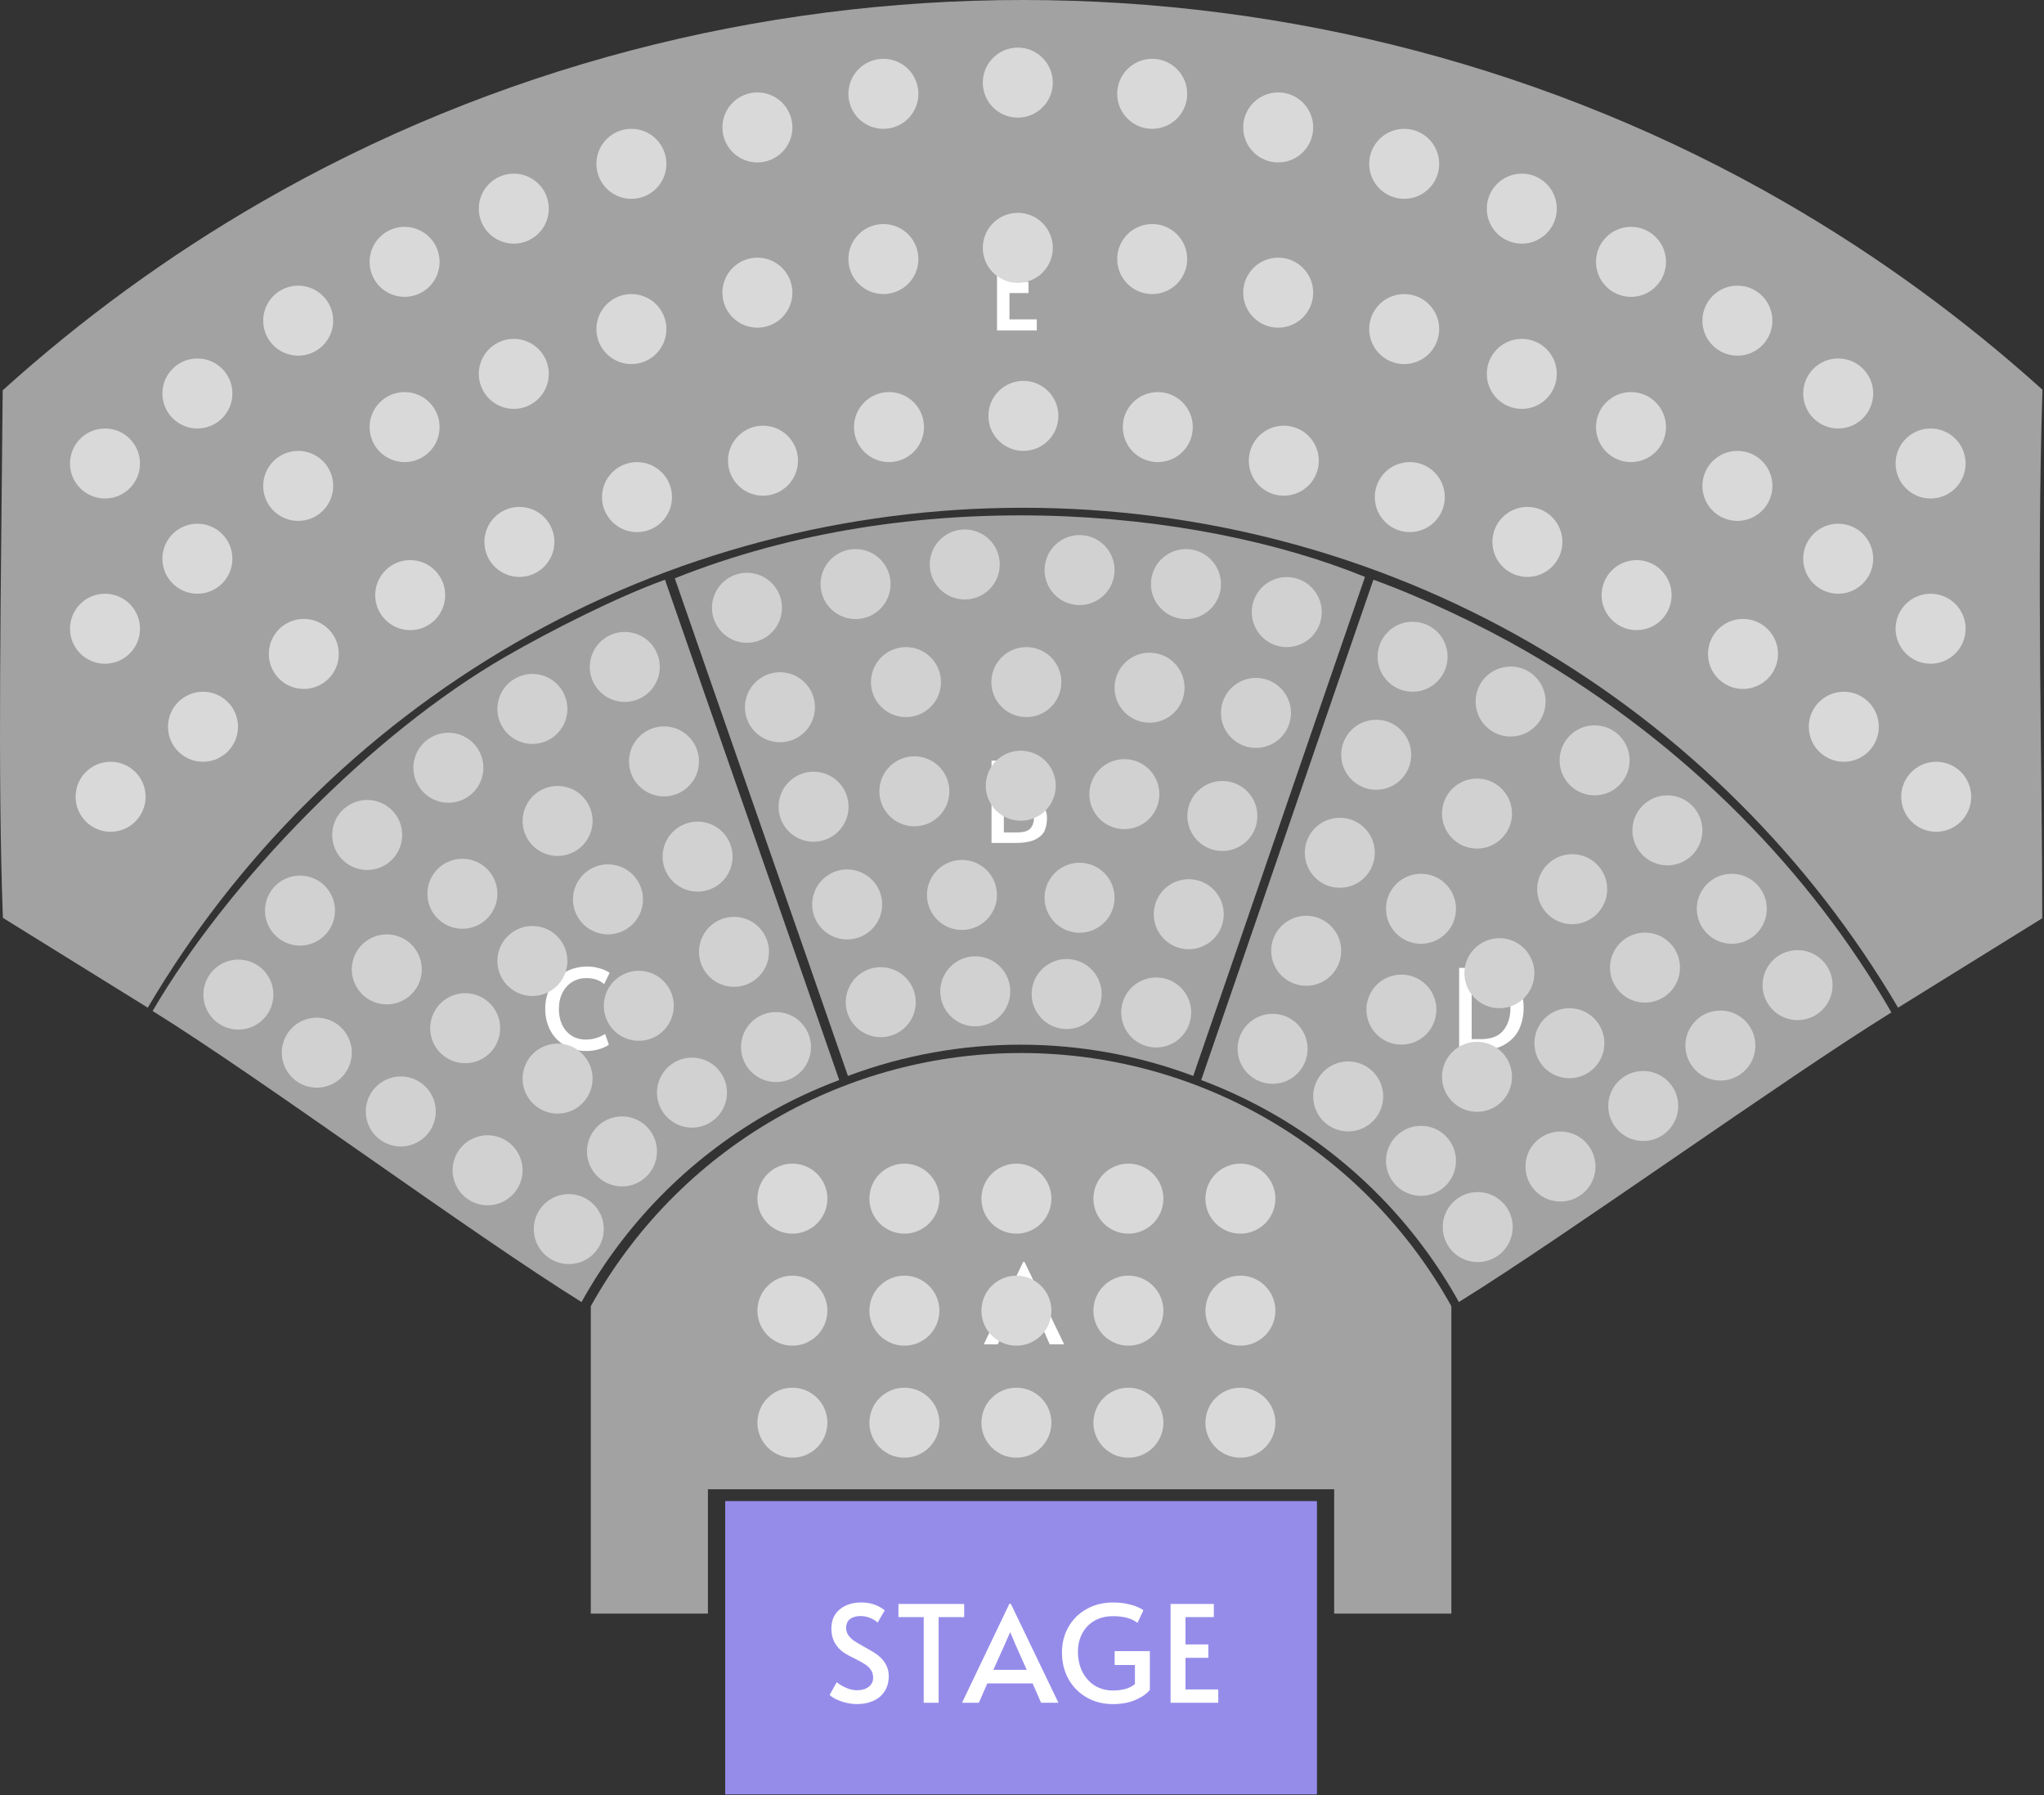 <svg width="730" height="641" viewBox="0 0 730 641" fill="none" xmlns="http://www.w3.org/2000/svg">
  <rect x="0" y="0" width="730" height="641" fill="#333333" stroke="none"/>
  <path
    d="M470.34 536C399.661 536 329.679 536 259 536C259 571.052 259 605.677 259 640.729C329.679 640.729 399.661 640.729 470.34 640.729C470.34 605.677 470.34 571.052 470.34 536Z"
    fill="#958CEA" />
  <path
    d="M306.085 608.48C304.165 608.48 302.261 608.144 300.373 607.472C298.485 606.8 297.125 606.048 296.293 605.216L298.837 600.656C299.509 601.264 300.549 601.904 301.957 602.576C303.397 603.216 304.773 603.536 306.085 603.536C307.781 603.536 309.157 603.136 310.213 602.336C311.301 601.536 311.845 600.432 311.845 599.024C311.845 597.936 311.557 596.992 310.981 596.192C310.405 595.392 309.701 594.736 308.869 594.224C308.037 593.68 306.853 593.024 305.317 592.256C303.493 591.36 302.245 590.688 301.573 590.24C298.469 588.16 296.917 585.28 296.917 581.6C296.917 578.56 297.925 576.24 299.941 574.64C301.957 573.008 304.501 572.192 307.573 572.192C310.869 572.192 313.669 573.136 315.973 575.024L313.429 579.392C312.821 578.752 311.957 578.208 310.837 577.76C309.749 577.28 308.581 577.04 307.333 577.04C305.733 577.04 304.469 577.408 303.541 578.144C302.645 578.848 302.197 579.904 302.197 581.312C302.197 582.304 302.485 583.2 303.061 584C303.637 584.768 304.357 585.44 305.221 586.016C306.117 586.592 307.317 587.296 308.821 588.128C310.261 588.928 311.365 589.568 312.133 590.048C312.901 590.496 313.621 591.04 314.293 591.68C315.221 592.512 315.973 593.504 316.549 594.656C317.125 595.808 317.413 597.072 317.413 598.448C317.413 600.592 316.917 602.416 315.925 603.92C314.965 605.424 313.621 606.56 311.893 607.328C310.197 608.096 308.261 608.48 306.085 608.48ZM329.899 577.424H320.875V572.72H344.347V577.424H335.227V608H329.899V577.424ZM361.015 572.672L378.007 608H371.815L368.791 601.088H352.615L349.591 608H343.591L360.487 572.672H361.015ZM358.615 587.696L354.775 596.24H366.679L362.887 587.744L360.823 582.896H360.727L358.615 587.696ZM397.414 608.48C393.926 608.48 390.806 607.68 388.054 606.08C385.302 604.48 383.142 602.288 381.574 599.504C380.038 596.688 379.27 593.536 379.27 590.048C379.27 586.656 380.054 583.6 381.622 580.88C383.19 578.16 385.366 576.032 388.15 574.496C390.934 572.96 394.07 572.192 397.558 572.192C399.446 572.192 401.142 572.368 402.646 572.72C404.182 573.04 405.43 573.424 406.39 573.872C407.35 574.288 408.006 574.656 408.358 574.976L406.246 579.488C404.262 577.888 401.334 577.088 397.462 577.088C394.902 577.088 392.678 577.648 390.79 578.768C388.902 579.888 387.462 581.408 386.47 583.328C385.478 585.248 384.982 587.392 384.982 589.76C384.982 592.448 385.51 594.848 386.566 596.96C387.654 599.072 389.142 600.72 391.03 601.904C392.95 603.056 395.11 603.632 397.51 603.632C399.014 603.632 400.454 603.456 401.83 603.104C403.206 602.72 404.374 602.128 405.334 601.328V594.512H398.086V589.568H410.662V603.392C409.51 604.832 407.766 606.048 405.43 607.04C403.126 608 400.454 608.48 397.414 608.48ZM418.06 572.72H433.516V577.424H423.388V587.168H431.548V591.968H423.388V603.248H435.1V608H418.06V572.72Z"
    fill="white" />
  <path fill-rule="evenodd" clip-rule="evenodd"
    d="M1.037 327.741C18.283 338.432 35.529 349.124 52.775 359.816C84.115 306.629 128.985 261.368 184.005 229.602C295.539 165.208 435.129 165.208 546.663 229.602C601.679 261.366 646.545 306.621 677.885 359.802C695.047 349.163 712.209 338.523 729.371 327.884C729.389 273.429 727.343 206.003 729.446 139.16C701.453 113.908 670.681 91.419 637.479 72.25C470.626 -24.083 260.009 -24.083 93.158 72.249C59.866 91.47 29.019 114.028 0.966 139.363C0.366 210.633 -0.906 276.267 1.037 327.741Z"
    fill="#A2A2A2" />
  <path
    d="M356.08 88.6H368.96V92.52H360.52V100.64H367.32V104.64H360.52V114.04H370.28V118H356.08V88.6Z"
    fill="white" />
  <path fill-rule="evenodd" clip-rule="evenodd"
    d="M521.03 464.913C559.926 440.8 636.603 385.614 675.5 361.5C647 312 603 265.986 545 232.5C528.911 223.211 507.695 213.187 490.5 207C475.555 250.217 443.944 342.434 429 385.65C437.995 389.018 446.779 393.15 455.256 398.044C483.313 414.242 505.817 437.535 521.03 464.913Z"
    fill="#A2A2A2" />
  <path
    d="M521.12 345.6H528.2C534.12 345.6 538.253 347 540.6 349.8C542.973 352.6 544.16 355.933 544.16 359.8C544.16 362.493 543.653 364.987 542.64 367.28C541.627 369.547 539.947 371.4 537.6 372.84C535.28 374.28 532.227 375 528.44 375H521.12V345.6ZM528.92 371.04C532.6 371.04 535.267 370 536.92 367.92C538.6 365.813 539.44 363.173 539.44 360C539.44 356.907 538.6 354.387 536.92 352.44C535.24 350.493 532.573 349.52 528.92 349.52H525.6V371.04H528.92Z"
    fill="white" />
  <path fill-rule="evenodd" clip-rule="evenodd"
    d="M207.689 464.913C168.793 440.8 93.397 385.114 54.5 361C81.554 314.693 132.627 262.139 180.5 234.5C196.589 225.211 220.305 213.187 237.5 207C252.445 250.217 284.775 342.434 299.719 385.65C290.724 389.018 281.94 393.15 273.463 398.044C245.406 414.242 222.902 437.535 207.689 464.913Z"
    fill="#A2A2A2" />
  <path
    d="M209.48 375.28C206.44 375.28 203.8 374.6 201.56 373.24C199.347 371.88 197.653 370.067 196.48 367.8C195.307 365.507 194.72 362.987 194.72 360.24C194.72 357.333 195.347 354.733 196.6 352.44C197.88 350.147 199.667 348.36 201.96 347.08C204.253 345.773 206.853 345.12 209.76 345.12C211.067 345.12 212.28 345.267 213.4 345.56C214.547 345.827 215.493 346.147 216.24 346.52C216.987 346.867 217.48 347.16 217.72 347.4L215.76 351.4C214.133 349.96 212.013 349.24 209.4 349.24C207.56 349.24 205.893 349.693 204.4 350.6C202.907 351.507 201.733 352.8 200.88 354.48C200.027 356.16 199.6 358.107 199.6 360.32C199.6 362.347 199.973 364.187 200.72 365.84C201.493 367.493 202.613 368.8 204.08 369.76C205.547 370.72 207.293 371.2 209.32 371.2C211.667 371.2 213.933 370.533 216.12 369.2L217.44 373C216.853 373.533 215.773 374.053 214.2 374.56C212.653 375.04 211.08 375.28 209.48 375.28Z"
    fill="white" />
  <path fill-rule="evenodd" clip-rule="evenodd"
    d="M241 206.501C255.944 249.718 287.888 340.971 302.832 384.187C342.563 369.304 386.422 369.302 426.154 384.181C441.097 340.967 472.556 249.217 487.5 206.001C426.154 181 326 172.501 241 206.501Z"
    fill="#A2A2A2" />
  <path
    d="M354.12 271.6H361.6C365.813 271.6 368.613 272.307 370 273.72C371.387 275.133 372.08 276.84 372.08 278.84C372.08 280.173 371.787 281.44 371.2 282.64C370.613 283.813 369.68 284.693 368.4 285.28C370.293 285.76 371.68 286.6 372.56 287.8C373.467 289 373.92 290.413 373.92 292.04C373.92 293.747 373.653 295.24 373.12 296.52C372.587 297.8 371.48 298.867 369.8 299.72C368.12 300.573 365.693 301 362.52 301H354.12V271.6ZM362.32 284.08C364.213 284.08 365.56 283.627 366.36 282.72C367.16 281.787 367.56 280.613 367.56 279.2C367.56 276.667 365.747 275.4 362.12 275.4H358.52V284.08H362.32ZM363.12 297.24C365.547 297.24 367.173 296.76 368 295.8C368.853 294.813 369.28 293.573 369.28 292.08C369.28 290.667 368.8 289.573 367.84 288.8C366.88 288.027 365.427 287.64 363.48 287.64H358.52V297.24H363.12Z"
    fill="white" />
  <path fill-rule="evenodd" clip-rule="evenodd"
    d="M211 466.401C211 502.994 211 539.588 211 576.181C224.944 576.181 238.887 576.181 252.831 576.181C252.831 561.379 252.831 546.576 252.831 531.774C327.385 531.774 401.939 531.774 476.493 531.774C476.493 546.576 476.493 561.379 476.493 576.181C490.444 576.181 504.394 576.181 518.345 576.181C518.345 539.589 518.345 502.997 518.345 466.404C503.132 439.033 480.632 415.747 452.58 399.551C398.192 368.15 331.152 368.15 276.763 399.551C248.713 415.746 226.213 439.031 211 466.401Z"
    fill="#A2A2A2" />
  <path
    d="M365.88 450.56L380.04 480H374.88L372.36 474.24H358.88L356.36 480H351.36L365.44 450.56H365.88ZM363.88 463.08L360.68 470.2H370.6L367.44 463.12L365.72 459.08H365.64L363.88 463.08Z"
    fill="white" />
  <circle cx="37.5" cy="165.5" r="12.5" fill="#D9D9D9" />
  <circle cx="37.5" cy="224.5" r="12.5" fill="#D9D9D9" />
  <circle cx="12.5" cy="12.5" r="12.5" transform="matrix(-1 0 0 1 702 153)" fill="#D9D9D9" />
  <circle cx="12.5" cy="12.5" r="12.5" transform="matrix(-1 0 0 1 702 212)" fill="#D9D9D9" />
  <circle cx="70.5" cy="140.5" r="12.5" fill="#D9D9D9" />
  <circle cx="70.5" cy="199.5" r="12.5" fill="#D9D9D9" />
  <circle cx="12.5" cy="12.5" r="12.5" transform="matrix(-1 0 0 1 669 128)" fill="#D9D9D9" />
  <circle cx="12.5" cy="12.5" r="12.5" transform="matrix(-1 0 0 1 669 187)" fill="#D9D9D9" />
  <circle cx="106.5" cy="114.5" r="12.5" fill="#D9D9D9" />
  <circle cx="106.5" cy="173.5" r="12.5" fill="#D9D9D9" />
  <circle cx="12.5" cy="12.5" r="12.5" transform="matrix(-1 0 0 1 633 102)" fill="#D9D9D9" />
  <circle cx="12.5" cy="12.5" r="12.5" transform="matrix(-1 0 0 1 633 161)" fill="#D9D9D9" />
  <circle cx="144.5" cy="93.5" r="12.5" fill="#D9D9D9" />
  <circle cx="144.5" cy="152.5" r="12.5" fill="#D9D9D9" />
  <circle cx="12.5" cy="12.5" r="12.5" transform="matrix(-1 0 0 1 595 81)" fill="#D9D9D9" />
  <circle cx="12.5" cy="12.5" r="12.5" transform="matrix(-1 0 0 1 595 140)" fill="#D9D9D9" />
  <circle cx="183.5" cy="74.5" r="12.5" fill="#D9D9D9" />
  <circle cx="183.5" cy="133.5" r="12.5" fill="#D9D9D9" />
  <circle cx="12.5" cy="12.5" r="12.5" transform="matrix(-1 0 0 1 556 62)" fill="#D9D9D9" />
  <circle cx="12.5" cy="12.5" r="12.5" transform="matrix(-1 0 0 1 556 121)" fill="#D9D9D9" />
  <circle cx="225.5" cy="58.5" r="12.5" fill="#D9D9D9" />
  <circle cx="225.5" cy="117.5" r="12.5" fill="#D9D9D9" />
  <circle cx="12.5" cy="12.5" r="12.5" transform="matrix(-1 0 0 1 514 46)" fill="#D9D9D9" />
  <circle cx="12.5" cy="12.5" r="12.5" transform="matrix(-1 0 0 1 514 105)" fill="#D9D9D9" />
  <circle cx="270.5" cy="45.5" r="12.5" fill="#D9D9D9" />
  <circle cx="270.5" cy="104.5" r="12.5" fill="#D9D9D9" />
  <circle cx="12.5" cy="12.5" r="12.5" transform="matrix(-1 0 0 1 469 33)" fill="#D9D9D9" />
  <circle cx="12.5" cy="12.5" r="12.5" transform="matrix(-1 0 0 1 469 92)" fill="#D9D9D9" />
  <circle cx="315.5" cy="33.5" r="12.5" fill="#D9D9D9" />
  <circle cx="315.5" cy="92.5" r="12.5" fill="#D9D9D9" />
  <circle cx="12.5" cy="12.5" r="12.5" transform="matrix(-1 0 0 1 424 21)" fill="#D9D9D9" />
  <circle cx="12.5" cy="12.5" r="12.5" transform="matrix(-1 0 0 1 424 80)" fill="#D9D9D9" />
  <circle cx="363.5" cy="29.5" r="12.5" fill="#D9D9D9" />
  <circle cx="363.5" cy="88.5" r="12.5" fill="#D9D9D9" />
  <circle cx="39.5" cy="284.5" r="12.5" fill="#D9D9D9" />
  <circle cx="12.5" cy="12.5" r="12.5" transform="matrix(-1 0 0 1 704 272)" fill="#D9D9D9" />
  <circle cx="72.5" cy="259.5" r="12.5" fill="#D9D9D9" />
  <circle cx="12.5" cy="12.5" r="12.5" transform="matrix(-1 0 0 1 671 247)" fill="#D9D9D9" />
  <circle cx="108.5" cy="233.5" r="12.5" fill="#D9D9D9" />
  <circle cx="12.5" cy="12.5" r="12.5" transform="matrix(-1 0 0 1 635 221)" fill="#D9D9D9" />
  <circle cx="146.5" cy="212.5" r="12.5" fill="#D9D9D9" />
  <circle cx="12.5" cy="12.5" r="12.5" transform="matrix(-1 0 0 1 597 200)" fill="#D9D9D9" />
  <circle cx="185.5" cy="193.5" r="12.5" fill="#D9D9D9" />
  <circle cx="12.5" cy="12.5" r="12.5" transform="matrix(-1 0 0 1 558 181)" fill="#D9D9D9" />
  <circle cx="227.5" cy="177.5" r="12.5" fill="#D9D9D9" />
  <circle cx="12.5" cy="12.5" r="12.5" transform="matrix(-1 0 0 1 516 165)" fill="#D9D9D9" />
  <circle cx="272.5" cy="164.5" r="12.5" fill="#D9D9D9" />
  <circle cx="12.5" cy="12.5" r="12.5" transform="matrix(-1 0 0 1 471 152)" fill="#D9D9D9" />
  <circle cx="317.5" cy="152.5" r="12.5" fill="#D9D9D9" />
  <circle cx="12.5" cy="12.5" r="12.5" transform="matrix(-1 0 0 1 426 140)" fill="#D9D9D9" />
  <circle cx="365.5" cy="148.5" r="12.5" fill="#D9D9D9" />
  <circle cx="527.757" cy="438.152" r="12.5" transform="rotate(-1.192 527.757 438.152)"
    fill="#D1D1D1" />
  <circle cx="557.314" cy="416.533" r="12.5" transform="rotate(-1.192 557.314 416.533)"
    fill="#D1D1D1" />
  <circle cx="586.871" cy="394.913" r="12.5" transform="rotate(-1.192 586.871 394.913)"
    fill="#D1D1D1" />
  <circle cx="614.427" cy="373.335" r="12.5" transform="rotate(-1.192 614.427 373.335)"
    fill="#D1D1D1" />
  <circle cx="641.986" cy="351.757" r="12.5" transform="rotate(-1.192 641.986 351.757)"
    fill="#D1D1D1" />
  <circle cx="454.5" cy="374.5" r="12.5" fill="#D1D1D1" />
  <circle cx="481.5" cy="391.5" r="12.5" fill="#D1D1D1" />
  <circle cx="507.5" cy="414.5" r="12.5" fill="#D1D1D1" />
  <circle cx="527.5" cy="384.5" r="12.5" fill="#D1D1D1" />
  <circle cx="500.5" cy="360.5" r="12.5" fill="#D1D1D1" />
  <circle cx="466.5" cy="339.5" r="12.5" fill="#D1D1D1" />
  <circle cx="478.5" cy="304.5" r="12.5" fill="#D1D1D1" />
  <circle cx="507.5" cy="324.5" r="12.5" fill="#D1D1D1" />
  <circle cx="535.5" cy="347.5" r="12.5" fill="#D1D1D1" />
  <circle cx="560.5" cy="372.5" r="12.5" fill="#D1D1D1" />
  <circle cx="491.5" cy="269.5" r="12.5" fill="#D1D1D1" />
  <circle cx="527.5" cy="290.5" r="12.5" fill="#D1D1D1" />
  <circle cx="561.5" cy="317.5" r="12.5" fill="#D1D1D1" />
  <circle cx="587.5" cy="345.5" r="12.5" fill="#D1D1D1" />
  <circle cx="504.5" cy="234.5" r="12.5" fill="#D1D1D1" />
  <circle cx="539.5" cy="250.5" r="12.5" fill="#D1D1D1" />
  <circle cx="569.5" cy="271.5" r="12.5" fill="#D1D1D1" />
  <circle cx="595.5" cy="296.5" r="12.5" fill="#D1D1D1" />
  <circle cx="618.5" cy="324.5" r="12.5" fill="#D1D1D1" />
  <circle cx="277.139" cy="373.872" r="12.5" transform="rotate(-76.088 277.139 373.872)"
    fill="#D1D1D1" />
  <circle cx="262.139" cy="339.872" r="12.5" transform="rotate(-76.088 262.139 339.872)"
    fill="#D1D1D1" />
  <circle cx="249.139" cy="305.872" r="12.5" transform="rotate(-76.088 249.139 305.872)"
    fill="#D1D1D1" />
  <circle cx="237.139" cy="271.872" r="12.5" transform="rotate(-76.088 237.139 271.872)"
    fill="#D1D1D1" />
  <circle cx="223.139" cy="238.139" r="12.5" transform="rotate(-76.088 223.139 238.139)"
    fill="#D1D1D1" />
  <circle cx="203.139" cy="438.872" r="12.5" transform="rotate(-76.088 203.139 438.872)"
    fill="#D1D1D1" />
  <circle cx="222.139" cy="411.139" r="12.5" transform="rotate(-76.088 222.139 411.139)"
    fill="#D1D1D1" />
  <circle cx="247.139" cy="390.139" r="12.5" transform="rotate(-76.088 247.139 390.139)"
    fill="#D1D1D1" />
  <circle cx="228.139" cy="359.139" r="12.5" transform="rotate(-76.088 228.139 359.139)"
    fill="#D1D1D1" />
  <circle cx="199.139" cy="385.139" r="12.5" transform="rotate(-76.088 199.139 385.139)"
    fill="#D1D1D1" />
  <circle cx="174.139" cy="417.872" r="12.5" transform="rotate(-76.088 174.139 417.872)"
    fill="#D1D1D1" />
  <circle cx="143.139" cy="396.872" r="12.5" transform="rotate(-76.088 143.139 396.872)"
    fill="#D1D1D1" />
  <circle cx="166.139" cy="367.139" r="12.5" transform="rotate(-76.088 166.139 367.139)"
    fill="#D1D1D1" />
  <circle cx="190.139" cy="343.139" r="12.5" transform="rotate(-76.088 190.139 343.139)"
    fill="#D1D1D1" />
  <circle cx="217.139" cy="321.139" r="12.5" transform="rotate(-76.088 217.139 321.139)"
    fill="#D1D1D1" />
  <circle cx="113.139" cy="375.872" r="12.5" transform="rotate(-76.088 113.139 375.872)"
    fill="#D1D1D1" />
  <circle cx="138.139" cy="346.139" r="12.5" transform="rotate(-76.088 138.139 346.139)"
    fill="#D1D1D1" />
  <circle cx="165.139" cy="319.139" r="12.5" transform="rotate(-76.088 165.139 319.139)"
    fill="#D1D1D1" />
  <circle cx="199.139" cy="293.139" r="12.5" transform="rotate(-76.088 199.139 293.139)"
    fill="#D1D1D1" />
  <circle cx="85.139" cy="355.139" r="12.5" transform="rotate(-76.088 85.139 355.139)"
    fill="#D1D1D1" />
  <circle cx="107.139" cy="325.139" r="12.5" transform="rotate(-76.088 107.139 325.139)"
    fill="#D1D1D1" />
  <circle cx="131.139" cy="298.139" r="12.5" transform="rotate(-76.088 131.139 298.139)"
    fill="#D1D1D1" />
  <circle cx="160.139" cy="274.139" r="12.5" transform="rotate(-76.088 160.139 274.139)"
    fill="#D1D1D1" />
  <circle cx="190.139" cy="253.139" r="12.5" transform="rotate(-76.088 190.139 253.139)"
    fill="#D1D1D1" />
  <circle cx="412.928" cy="361.523" r="12.5" transform="rotate(-38.339 412.928 361.523)"
    fill="#D1D1D1" />
  <circle cx="424.559" cy="326.442" r="12.5" transform="rotate(-38.339 424.559 326.442)"
    fill="#D1D1D1" />
  <circle cx="436.558" cy="291.362" r="12.5" transform="rotate(-38.339 436.558 291.362)"
    fill="#D1D1D1" />
  <circle cx="448.558" cy="254.558" r="12.5" transform="rotate(-38.339 448.558 254.558)"
    fill="#D1D1D1" />
  <circle cx="459.558" cy="218.558" r="12.5" transform="rotate(-38.339 459.558 218.558)"
    fill="#D1D1D1" />
  <circle cx="314.557" cy="357.847" r="12.5" transform="rotate(-38.339 314.557 357.847)"
    fill="#D1D1D1" />
  <circle cx="348.313" cy="353.976" r="12.5" transform="rotate(-38.339 348.313 353.976)"
    fill="#D1D1D1" />
  <circle cx="380.948" cy="354.94" r="12.5" transform="rotate(-38.339 380.948 354.94)"
    fill="#D1D1D1" />
  <circle cx="385.558" cy="320.559" r="12.5" transform="rotate(-38.339 385.558 320.559)"
    fill="#D1D1D1" />
  <circle cx="343.558" cy="319.559" r="12.5" transform="rotate(-38.339 343.558 319.559)"
    fill="#D1D1D1" />
  <circle cx="302.558" cy="322.951" r="12.5" transform="rotate(-38.339 302.558 322.951)"
    fill="#D1D1D1" />
  <circle cx="290.558" cy="288.055" r="12.5" transform="rotate(-38.339 290.558 288.055)"
    fill="#D1D1D1" />
  <circle cx="326.558" cy="282.559" r="12.5" transform="rotate(-38.339 326.558 282.559)"
    fill="#D1D1D1" />
  <circle cx="364.558" cy="280.559" r="12.5" transform="rotate(-38.339 364.558 280.559)"
    fill="#D1D1D1" />
  <circle cx="401.558" cy="283.559" r="12.5" transform="rotate(-38.339 401.558 283.559)"
    fill="#D1D1D1" />
  <circle cx="278.558" cy="252.538" r="12.5" transform="rotate(-38.339 278.558 252.538)"
    fill="#D1D1D1" />
  <circle cx="323.558" cy="243.558" r="12.5" transform="rotate(-38.339 323.558 243.558)"
    fill="#D1D1D1" />
  <circle cx="366.558" cy="243.558" r="12.5" transform="rotate(-38.339 366.558 243.558)"
    fill="#D1D1D1" />
  <circle cx="410.558" cy="245.558" r="12.5" transform="rotate(-38.339 410.558 245.558)"
    fill="#D1D1D1" />
  <circle cx="266.776" cy="217.021" r="12.5" transform="rotate(-38.339 266.776 217.021)"
    fill="#D1D1D1" />
  <circle cx="305.558" cy="208.558" r="12.5" transform="rotate(-38.339 305.558 208.558)"
    fill="#D1D1D1" />
  <circle cx="344.558" cy="201.558" r="12.5" transform="rotate(-38.339 344.558 201.558)"
    fill="#D1D1D1" />
  <circle cx="385.558" cy="203.558" r="12.5" transform="rotate(-38.339 385.558 203.558)"
    fill="#D1D1D1" />
  <circle cx="423.558" cy="208.558" r="12.5" transform="rotate(-38.339 423.558 208.558)"
    fill="#D1D1D1" />
  <circle cx="283" cy="428" r="12.5" fill="#D9D9D9" />
  <circle cx="323" cy="428" r="12.5" fill="#D9D9D9" />
  <circle cx="363" cy="428" r="12.5" fill="#D9D9D9" />
  <circle cx="403" cy="428" r="12.5" fill="#D9D9D9" />
  <circle cx="443" cy="428" r="12.5" fill="#D9D9D9" />
  <circle cx="283" cy="468" r="12.5" fill="#D9D9D9" />
  <circle cx="323" cy="468" r="12.5" fill="#D9D9D9" />
  <circle cx="363" cy="468" r="12.5" fill="#D9D9D9" />
  <circle cx="403" cy="468" r="12.5" fill="#D9D9D9" />
  <circle cx="443" cy="468" r="12.5" fill="#D9D9D9" />
  <circle cx="283" cy="508" r="12.5" fill="#D9D9D9" />
  <circle cx="323" cy="508" r="12.5" fill="#D9D9D9" />
  <circle cx="363" cy="508" r="12.5" fill="#D9D9D9" />
  <circle cx="403" cy="508" r="12.5" fill="#D9D9D9" />
  <circle cx="443" cy="508" r="12.5" fill="#D9D9D9" />
</svg>